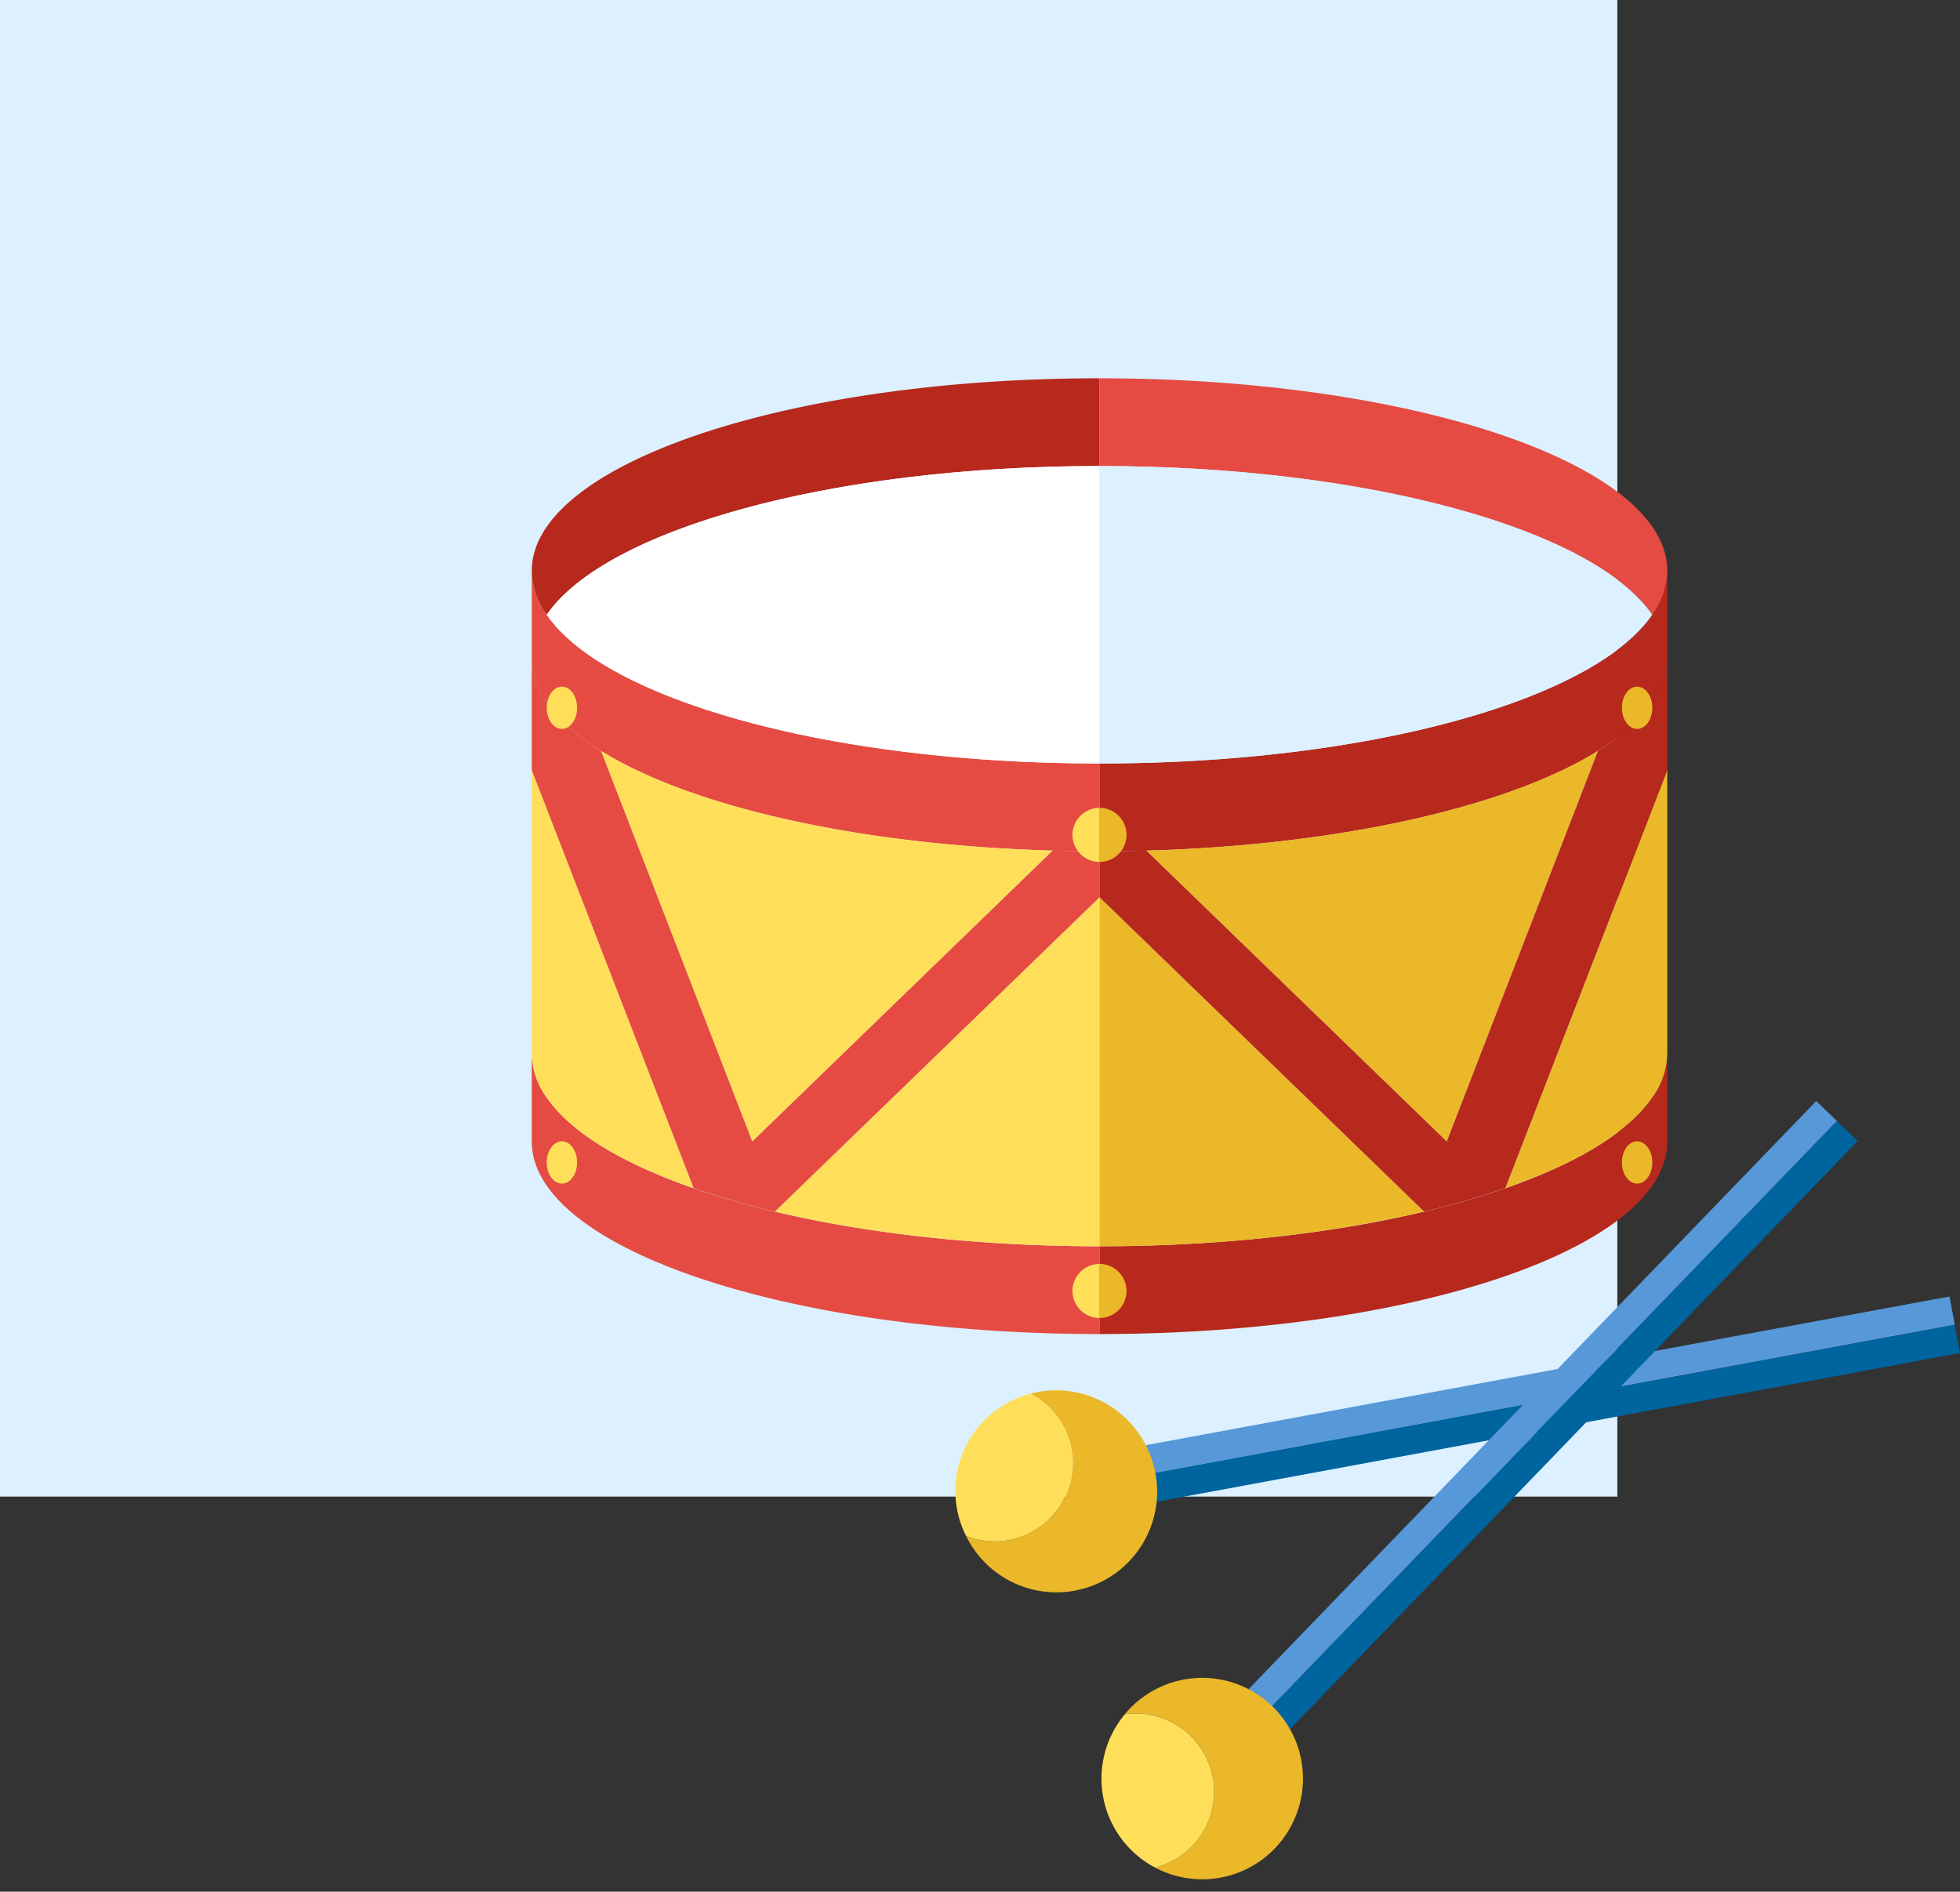 <svg xmlns="http://www.w3.org/2000/svg" xmlns:xlink="http://www.w3.org/1999/xlink" width="572" height="552" viewBox="0 0 572 552"><rect x="0" y="0" width="572" height="552" fill="#333333" stroke="none"/><defs><clipPath id="b"><rect width="572" height="552"/></clipPath></defs><g id="a" clip-path="url(#b)"><g transform="translate(74 57.386)"><g transform="translate(-90.62 -74.006)"><rect width="472" height="436.714" transform="translate(16.62 16.62)" fill="#dcf0ff"/></g><g transform="translate(-552.712 6.731)"><path d="M799.6,145.019V119.4c-64.317,0-120.019-12.429-147.481-30.589-6.067-4.016-10.756-8.307-13.846-12.807A22.473,22.473,0,0,1,633.9,63.2V88.816C633.9,119.853,708.076,145.019,799.6,145.019Z" transform="translate(0 39.27)" fill="#e54b42"/><path d="M652.115,131.265c-6.067-4.016-10.756-8.31-13.846-12.8a22.5,22.5,0,0,1-4.374-12.81v25.614c0,31.04,74.181,56.2,165.7,56.2V161.857C735.279,161.857,679.577,149.425,652.115,131.265Z" transform="translate(0 137.692)" fill="#e54b42"/><path d="M799.6,71.876V46.269c-91.521,0-165.7,25.159-165.7,56.206a22.473,22.473,0,0,0,4.374,12.8C655.357,90.408,721.065,71.876,799.6,71.876Z" fill="#b7281d"/><path d="M649.059,110.195c27.462,18.16,83.164,30.589,147.481,30.589v-86.8c-78.531,0-144.239,18.532-161.327,43.4C638.3,101.888,642.992,106.179,649.059,110.195Z" transform="translate(3.056 17.891)" fill="#fff"/><path d="M750.019,91.9l-94.743,91.713c26.845,6.369,59.482,10.125,94.743,10.125Z" transform="translate(49.577 105.809)" fill="#ffdf5a"/><path d="M771.815,108.113c-56.953-1.58-105.772-12.913-131.827-29.079l44.139,113.972Z" transform="translate(14.128 75.974)" fill="#ffdf5a"/><path d="M633.9,163.478a22.5,22.5,0,0,0,4.374,12.81c3.09,4.494,7.779,8.788,13.846,12.8,7.623,5.038,17.48,9.611,29.025,13.62l-47.245-122Z" transform="translate(0 79.864)" fill="#ffdf5a"/><path d="M785.943,126.922l-87.688,84.893L654.116,97.844c-9.448-5.861-15.883-12.366-18.645-19.262a20.29,20.29,0,0,1-1.576-7.66v32.491l47.245,122a242.392,242.392,0,0,0,23.713,6.847L799.6,140.546V127.125C794.99,127.125,790.44,127.045,785.943,126.922Z" transform="translate(0 57.164)" fill="#e54b42"/><path d="M683.824,145.019V119.4c64.294,0,120-12.429,147.462-30.589,6.086-4.016,10.756-8.307,13.862-12.807a22.489,22.489,0,0,0,4.367-12.8V88.816C849.516,119.853,775.325,145.019,683.824,145.019Z" transform="translate(115.772 39.27)" fill="#b7281d"/><path d="M831.286,131.265c6.086-4.016,10.756-8.31,13.862-12.8a22.516,22.516,0,0,0,4.367-12.81v25.614c0,31.04-74.19,56.2-165.692,56.2V161.857C748.118,161.857,803.823,149.425,831.286,131.265Z" transform="translate(115.772 137.692)" fill="#b7281d"/><path d="M683.824,71.876V46.269c91.5,0,165.692,25.159,165.692,56.206a22.489,22.489,0,0,1-4.367,12.8C828.047,90.408,762.339,71.876,683.824,71.876Z" transform="translate(115.772)" fill="#e54b42"/><path d="M831.286,110.195c-27.463,18.16-83.168,30.589-147.462,30.589v-86.8c78.515,0,144.223,18.532,161.324,43.4C842.042,101.888,837.372,106.179,831.286,110.195Z" transform="translate(115.772 17.891)" fill="#dcf0ff"/><path d="M683.824,91.9l94.727,91.713c-26.849,6.369-59.472,10.125-94.727,10.125Z" transform="translate(115.772 105.809)" fill="#eab828"/><path d="M687.935,108.113C744.888,106.533,793.7,95.2,819.756,79.034l-44.13,113.972Z" transform="translate(125.305 75.974)" fill="#eab828"/><path d="M766.764,163.478a22.517,22.517,0,0,1-4.367,12.81c-3.106,4.494-7.776,8.788-13.862,12.8-7.613,5.038-17.477,9.611-29.022,13.62l47.252-122Z" transform="translate(198.524 79.864)" fill="#eab828"/><path d="M697.467,126.922l87.691,84.893,44.13-113.972c9.458-5.861,15.877-12.366,18.651-19.262a20.616,20.616,0,0,0,1.576-7.66v32.491l-47.252,122a242.668,242.668,0,0,1-23.713,6.847l-94.727-91.713V127.125C688.414,127.125,692.961,127.045,697.467,126.922Z" transform="translate(115.772 57.164)" fill="#b7281d"/><path d="M681.445,132.033a7.891,7.891,0,0,0,7.9,7.885V124.141A7.9,7.9,0,0,0,681.445,132.033Z" transform="translate(110.256 180.565)" fill="#ffdf5a"/><path d="M691.7,132.033a7.888,7.888,0,0,0-7.879-7.892v15.777A7.881,7.881,0,0,0,691.7,132.033Z" transform="translate(115.772 180.565)" fill="#eab828"/><path d="M681.445,91.922a7.892,7.892,0,0,0,7.9,7.892V84.04A7.892,7.892,0,0,0,681.445,91.922Z" transform="translate(110.256 87.581)" fill="#ffdf5a"/><path d="M691.7,91.922a7.882,7.882,0,0,0-7.879-7.882V99.814A7.882,7.882,0,0,0,691.7,91.922Z" transform="translate(115.772 87.581)" fill="#eab828"/><path d="M639.643,73.38c-2.449,0-4.43,2.761-4.43,6.173s1.981,6.17,4.43,6.17,4.437-2.758,4.437-6.17S642.1,73.38,639.643,73.38Z" transform="translate(3.056 62.863)" fill="#ffdf5a"/><path d="M639.643,113.358c-2.449,0-4.43,2.764-4.43,6.173s1.981,6.173,4.43,6.173,4.437-2.765,4.437-6.173S642.1,113.358,639.643,113.358Z" transform="translate(3.056 155.562)" fill="#ffdf5a"/><path d="M734.2,73.38c-2.459,0-4.441,2.761-4.441,6.173s1.982,6.17,4.441,6.17,4.437-2.758,4.437-6.17S736.649,73.38,734.2,73.38Z" transform="translate(222.284 62.863)" fill="#eab828"/><path d="M734.2,113.358c-2.459,0-4.441,2.764-4.441,6.173s1.982,6.173,4.441,6.173,4.437-2.765,4.437-6.173S736.649,113.358,734.2,113.358Z" transform="translate(222.284 155.562)" fill="#eab828"/><path d="M922.447,127,687.892,170.4a34.163,34.163,0,0,1,2.532,8.075l233.563-43.22Z" transform="translate(125.205 187.199)" fill="#5698d8"/><path d="M923.738,137.756l-1.52-8.267-233.563,43.22a34.709,34.709,0,0,1,.531,8.446Z" transform="translate(126.974 192.966)" fill="#00649e"/><path d="M724.533,151.271a29.388,29.388,0,0,0-31.512-15.522c-.73.136-1.44.329-2.144.508a22.816,22.816,0,0,1-18.787,41.517,29.381,29.381,0,1,0,52.443-26.5Z" transform="translate(88.564 206.33)" fill="#eab828"/><path d="M705,151.651a22.8,22.8,0,0,0-11.938-16.1,29.278,29.278,0,0,0-18.787,41.518A22.8,22.8,0,0,0,705,151.651Z" transform="translate(86.382 207.031)" fill="#ffdf5a"/><path d="M862.6,109.817,696.93,281.436a34.433,34.433,0,0,1,6.754,5.1L868.645,115.651Z" transform="translate(146.162 147.351)" fill="#5698d8"/><path d="M869.97,117.409l-6.043-5.834L698.965,282.457a35.178,35.178,0,0,1,5.34,6.568Z" transform="translate(150.881 151.428)" fill="#00649e"/><path d="M722.174,163.83a29.4,29.4,0,0,0-34.674,5.678c-.514.534-.972,1.1-1.457,1.669a22.812,22.812,0,0,1,8.831,44.7A29.388,29.388,0,0,0,734.267,175.5a29.743,29.743,0,0,0-5.19-6.724A29.333,29.333,0,0,0,722.174,163.83Z" transform="translate(120.918 264.957)" fill="#eab828"/><path d="M709.855,170.059a22.783,22.783,0,0,0-19.079-6.156,29.321,29.321,0,0,0,8.831,44.7,22.8,22.8,0,0,0,10.248-38.544Z" transform="translate(116.185 272.232)" fill="#ffdf5a"/></g></g></g></svg>